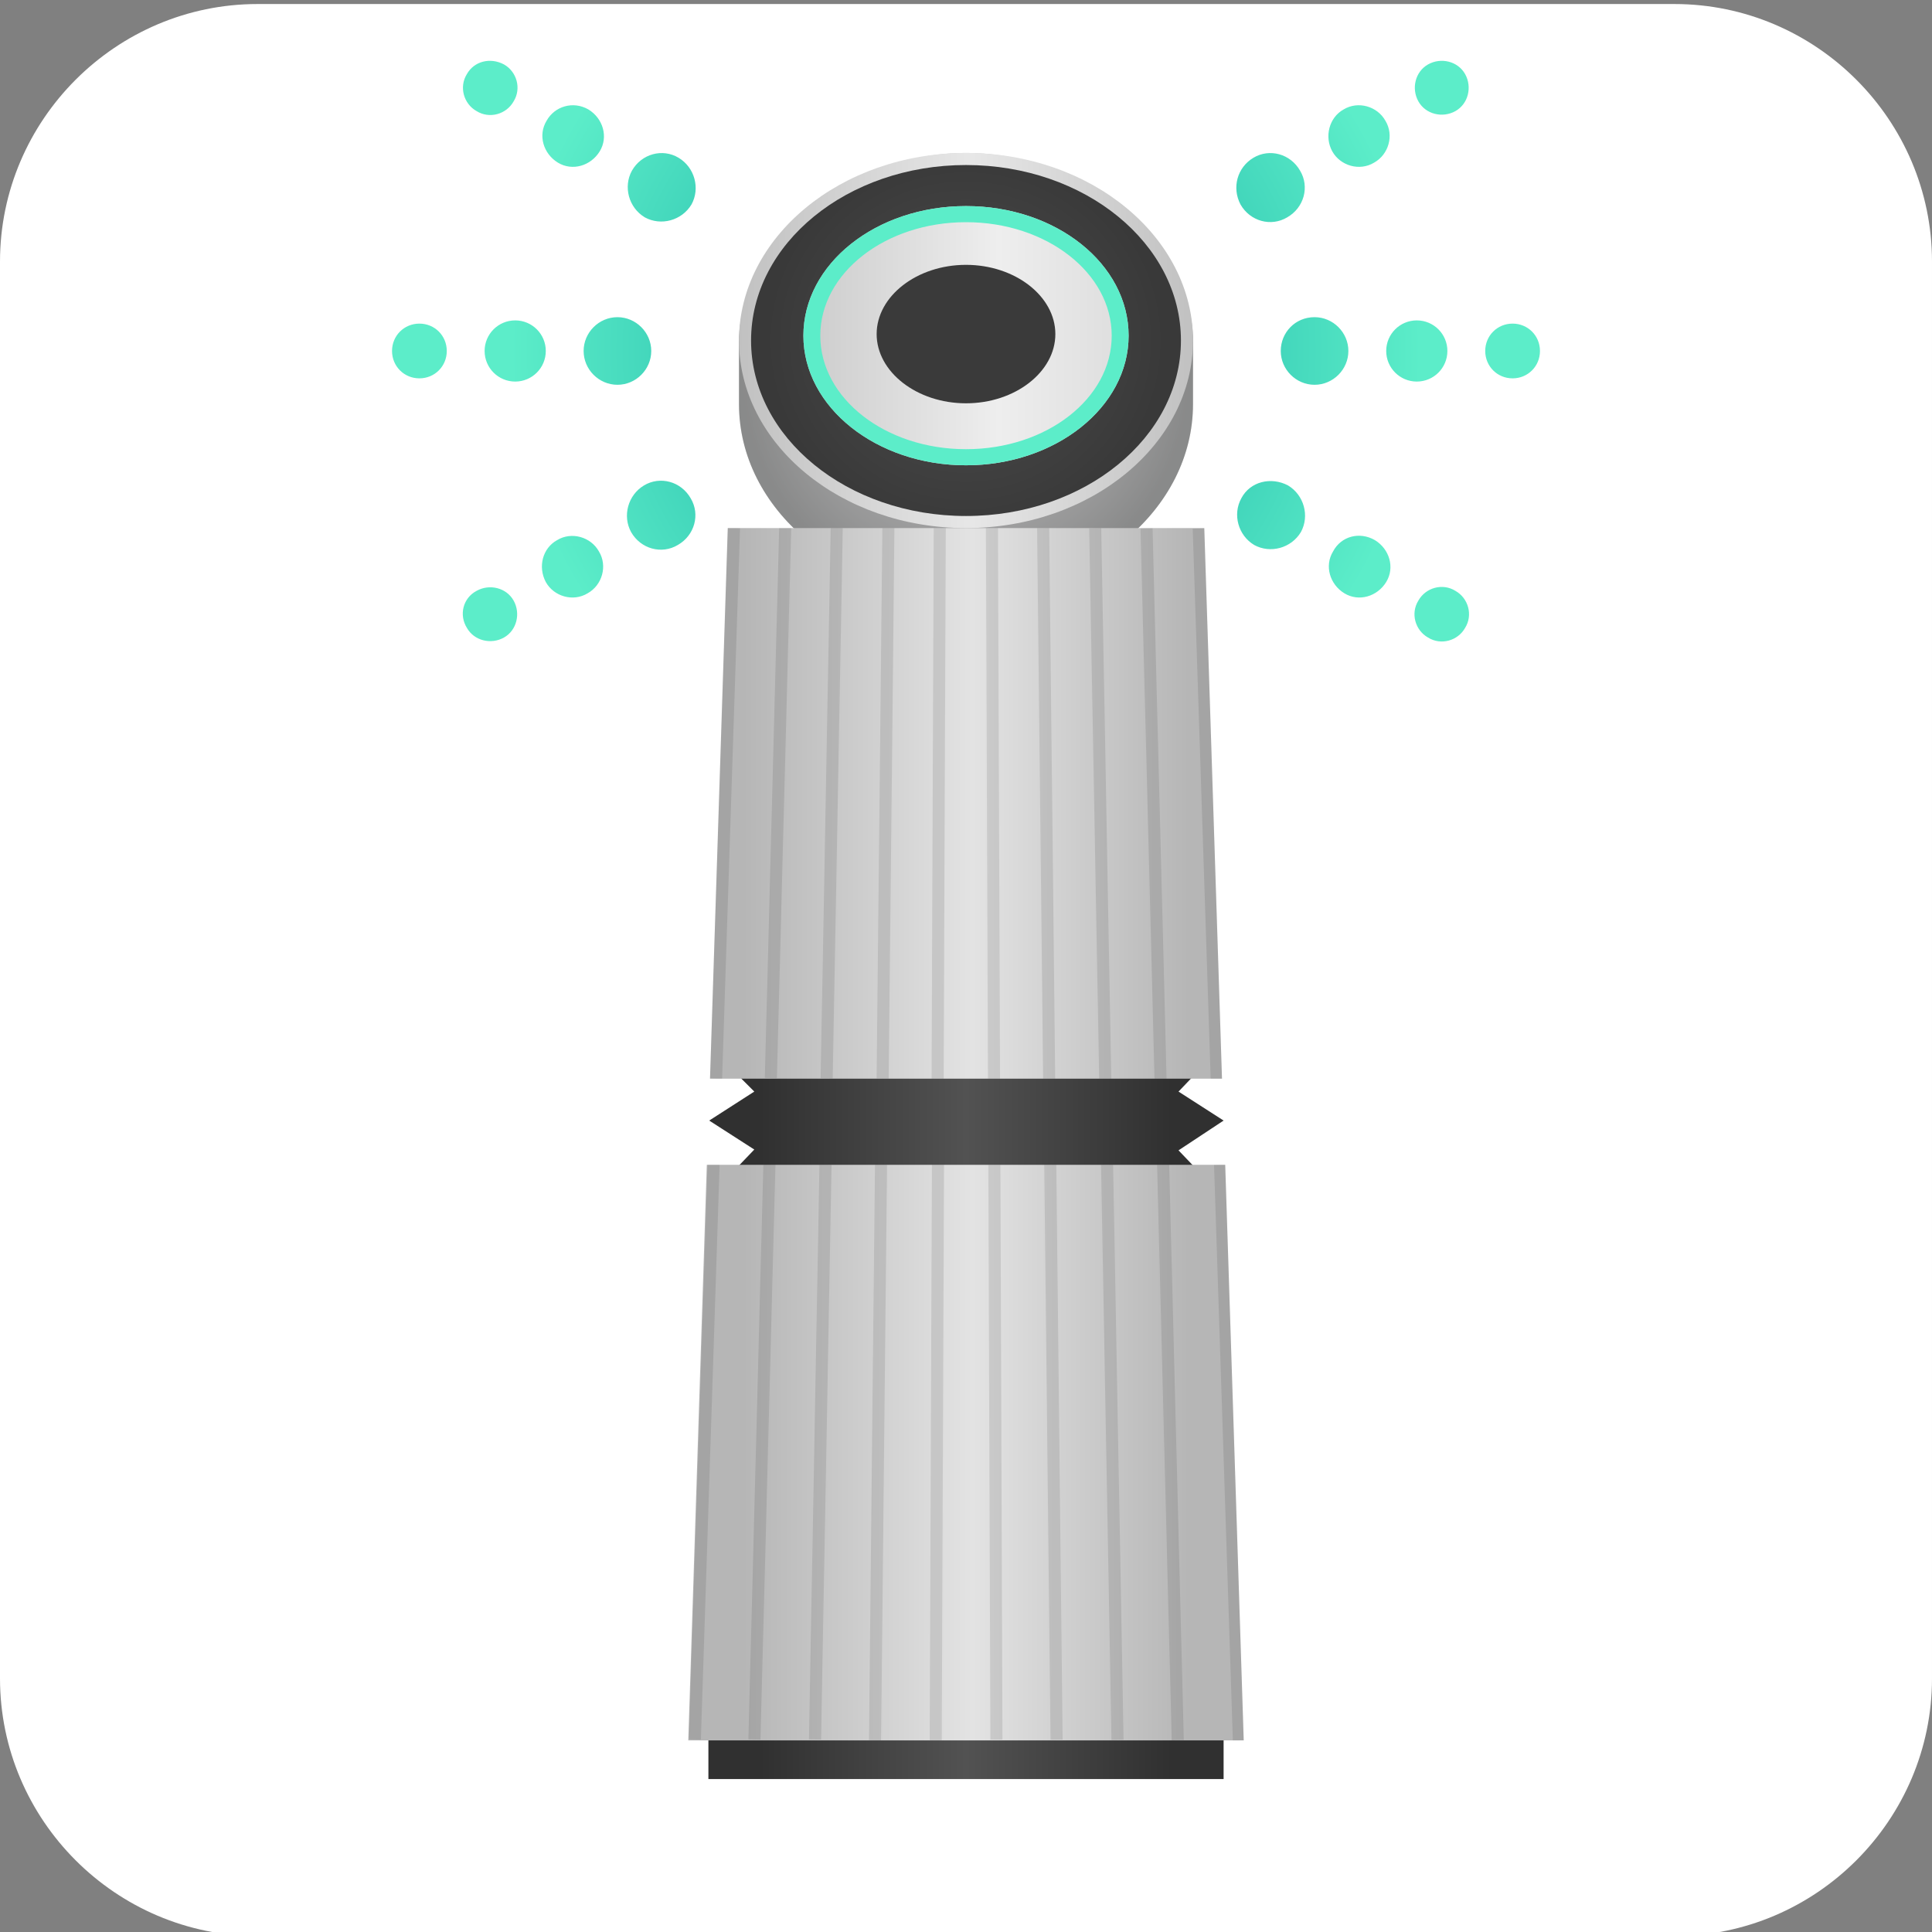 <?xml version="1.0" encoding="utf-8"?>
<!-- Generator: Adobe Illustrator 25.4.2, SVG Export Plug-In . SVG Version: 6.00 Build 0)  -->
<svg version="1.1" id="ic_x5F_device_x5F_list_x5F_airpurifier_1_"
	 xmlns="http://www.w3.org/2000/svg" xmlns:xlink="http://www.w3.org/1999/xlink" x="0px" y="0px" viewBox="0 0 240 240"
	 style="enable-background:new 0 0 240 240;" xml:space="preserve">
<rect x="0" y="0" width="240" height="240" fill="#808080" stroke="none"/>
<style type="text/css">
	.st0{fill:#FFFFFF;}
	.st1{fill:url(#SVGID_1_);}
	.st2{opacity:0.35;fill:url(#SVGID_00000178896608133302015870000006427202044249317527_);enable-background:new    ;}
	.st3{fill:url(#SVGID_00000121981628296771987650000000240093272535787699_);}
	.st4{fill:url(#Ellipse_838_copy_00000028304431827596824480000012411525773524880302_);}
	.st5{fill-rule:evenodd;clip-rule:evenodd;fill:url(#Ellipse_838_copy_3_00000120520946356194097810000010413973677154288804_);}
	.st6{fill-rule:evenodd;clip-rule:evenodd;fill:#3A3A3A;}
	.st7{fill-rule:evenodd;clip-rule:evenodd;fill:url(#Ellipse_762_copy_2_00000090294469797251810440000000553413988255014542_);}
	.st8{fill:#5CEDC9;}
	.st9{fill:url(#SVGID_00000033360895494378917100000009381255137522439067_);}
	.st10{fill:url(#SVGID_00000090994038721446832780000012151475664835148223_);}
	.st11{fill:url(#SVGID_00000160875484884928263800000012012509502299556508_);}
	.st12{opacity:0.1;}
	.st13{clip-path:url(#SVGID_00000064348588061939087340000009239431419544794553_);}
	.st14{clip-path:url(#SVGID_00000075138063483275861360000001123539545306922132_);}
</style>
<path class="st0" d="M208,240.5H32c-17.6,0-32-14.4-32-32v-176c0-17.6,14.4-32,32-32h176c17.6,0,32,14.4,32,32v176
	C240,226.1,225.6,240.5,208,240.5z"/>
<g id="_x5F_default_12_">
	<g>
		
			<radialGradient id="SVGID_1_" cx="131.269" cy="194.799" r="28.26" gradientTransform="matrix(0.984 0 0 -0.985 -9.195 238.367)" gradientUnits="userSpaceOnUse">
			<stop  offset="0.6" style="stop-color:#F1F1F2"/>
			<stop  offset="1" style="stop-color:#C8C9C9"/>
		</radialGradient>
		<path class="st1" d="M148.2,42.3L148.2,42.3C147.5,30,134.8,19,120,19S92.5,30,91.8,42.3l0,0c0,0,0,7.1,0,7.9
			c0,13.1,12.7,23.7,28.2,23.7s28.2-10.6,28.2-23.7C148.2,49.4,148.2,42.3,148.2,42.3z"/>
		
			<linearGradient id="SVGID_00000090985832157903682870000008732697277302177929_" gradientUnits="userSpaceOnUse" x1="120" y1="213.905" x2="120" y2="197.722" gradientTransform="matrix(1 0 0 -1 0 242)">
			<stop  offset="0.435" style="stop-color:#2C2C2C;stop-opacity:0"/>
			<stop  offset="0.519" style="stop-color:#131313"/>
		</linearGradient>
		<path style="opacity:0.35;fill:url(#SVGID_00000090985832157903682870000008732697277302177929_);enable-background:new    ;" d="
			M148.2,41.7L148.2,41.7C147.5,29.4,134.8,19,120,19S92.5,29.5,91.8,41.8l0,0c0,0,0,7.6,0,8.4c0,13.1,12.7,23.7,28.2,23.7
			s28.2-10.6,28.2-23.7C148.2,49.4,148.2,41.7,148.2,41.7z"/>
		<g>
			
				<linearGradient id="SVGID_00000066514517820412638790000018134719274951424183_" gradientUnits="userSpaceOnUse" x1="102.686" y1="198.002" x2="159.998" y2="198.002" gradientTransform="matrix(0.984 0 0 -0.988 -9.254 237.886)">
				<stop  offset="0" style="stop-color:#C1C1C1"/>
				<stop  offset="0.515" style="stop-color:#E7E7E7"/>
				<stop  offset="1" style="stop-color:#C1C1C1"/>
			</linearGradient>
			<path style="fill:url(#SVGID_00000066514517820412638790000018134719274951424183_);" d="M120,65.6c-15.6,0-28.2-10.5-28.2-23.3
				S104.4,19,120,19s28.2,10.5,28.2,23.3S135.6,65.6,120,65.6z"/>
			
				<radialGradient id="Ellipse_838_copy_00000049197304491320506620000018241235458380952735_" cx="108.673" cy="197.311" r="24.412" gradientTransform="matrix(1.016 0 0 -0.973 9.545 234.323)" gradientUnits="userSpaceOnUse">
				<stop  offset="0" style="stop-color:#4E4E4E"/>
				<stop  offset="1" style="stop-color:#393939"/>
			</radialGradient>
			
				<ellipse id="Ellipse_838_copy_7_" style="fill:url(#Ellipse_838_copy_00000049197304491320506620000018241235458380952735_);" cx="120" cy="42.3" rx="26.7" ry="21.8"/>
			
				<linearGradient id="Ellipse_838_copy_3_00000137109782423845496240000009855997083585734806_" gradientUnits="userSpaceOnUse" x1="99.8" y1="200.3" x2="140.258" y2="200.3" gradientTransform="matrix(1 0 0 -1 0 242)">
				<stop  offset="0" style="stop-color:#CCCCCC"/>
				<stop  offset="0.6" style="stop-color:#EEEEEE"/>
				<stop  offset="1" style="stop-color:#DDDDDD"/>
			</linearGradient>
			
				<path id="Ellipse_838_copy_3_17_" style="fill-rule:evenodd;clip-rule:evenodd;fill:url(#Ellipse_838_copy_3_00000137109782423845496240000009855997083585734806_);" d="
				M120,25.6c11.2,0,20.2,7.2,20.2,16.1s-9.1,16.1-20.2,16.1s-20.2-7.2-20.2-16.1S108.8,25.6,120,25.6z"/>
			<path id="Ellipse_838_copy_3_16_" class="st6" d="M120,32.9c6.1,0,11.1,3.9,11.1,8.6s-5,8.6-11.1,8.6s-11.1-3.9-11.1-8.6
				S113.9,32.9,120,32.9z"/>
		</g>
		
			<radialGradient id="Ellipse_762_copy_2_00000137124028779828529250000012067318079385807232_" cx="120" cy="198.378" r="56.5" gradientTransform="matrix(1 0 0 -1 0 242)" gradientUnits="userSpaceOnUse">
			<stop  offset="0.3" style="stop-color:#24BBAB"/>
			<stop  offset="1" style="stop-color:#5CEDC9"/>
		</radialGradient>
		
			<path id="Ellipse_762_copy_2_15_" style="fill-rule:evenodd;clip-rule:evenodd;fill:url(#Ellipse_762_copy_2_00000137124028779828529250000012067318079385807232_);" d="
			M163.3,39.4c2.3,0,4.2,1.9,4.2,4.2s-1.9,4.2-4.2,4.2s-4.2-1.9-4.2-4.2S160.9,39.4,163.3,39.4z M176,39.8c2.1,0,3.8,1.7,3.8,3.8
			s-1.7,3.8-3.8,3.8s-3.8-1.7-3.8-3.8S173.9,39.8,176,39.8z M187.9,40.2c1.9,0,3.4,1.5,3.4,3.4s-1.5,3.4-3.4,3.4s-3.4-1.5-3.4-3.4
			S186,40.2,187.9,40.2z M76.7,39.4c2.3,0,4.2,1.9,4.2,4.2s-1.9,4.2-4.2,4.2c-2.3,0-4.2-1.9-4.2-4.2S74.4,39.4,76.7,39.4z M64,39.8
			c2.1,0,3.8,1.7,3.8,3.8s-1.7,3.8-3.8,3.8s-3.8-1.7-3.8-3.8S61.9,39.8,64,39.8z M52.1,40.2c1.9,0,3.4,1.5,3.4,3.4S54,47,52.1,47
			s-3.4-1.5-3.4-3.4S50.2,40.2,52.1,40.2z M155.7,19.6c2-1.2,4.6-0.5,5.8,1.6c1.2,2,0.5,4.6-1.6,5.8c-2,1.2-4.6,0.5-5.8-1.6l0,0
			C153,23.3,153.7,20.8,155.7,19.6L155.7,19.6L155.7,19.6z M166.9,13.6c1.8-1.1,4.2-0.4,5.2,1.4c1.1,1.8,0.4,4.2-1.4,5.2
			c-1.8,1.1-4.2,0.4-5.2-1.4C164.5,17,165.1,14.6,166.9,13.6L166.9,13.6z M177.4,8c1.6-0.9,3.7-0.4,4.6,1.2c0.9,1.6,0.4,3.7-1.2,4.6
			c-1.6,0.9-3.7,0.4-4.6-1.2C175.3,11,175.8,8.9,177.4,8L177.4,8z M80,60.3c2-1.2,4.6-0.5,5.8,1.6c1.2,2,0.5,4.6-1.6,5.8
			c-2,1.2-4.6,0.5-5.8-1.6C77.3,64.1,78,61.5,80,60.3L80,60.3z M69.2,67.1c1.8-1.1,4.2-0.4,5.2,1.4c1.1,1.8,0.4,4.2-1.4,5.2
			c-1.8,1.1-4.2,0.4-5.2-1.4l0,0C66.8,70.4,67.4,68.1,69.2,67.1z M59.2,73.4c1.6-0.9,3.7-0.4,4.6,1.2s0.4,3.7-1.2,4.6
			S58.9,79.6,58,78l0,0C57,76.4,57.5,74.3,59.2,73.4L59.2,73.4z M160,60.3c2,1.2,2.7,3.8,1.6,5.8c-1.2,2-3.8,2.7-5.8,1.6
			c-2-1.2-2.7-3.8-1.6-5.8l0,0C155.3,59.8,157.9,59.2,160,60.3L160,60.3z M170.8,67.1c1.8,1.1,2.5,3.4,1.4,5.2
			c-1.1,1.8-3.4,2.5-5.2,1.4s-2.5-3.4-1.4-5.2C166.6,66.6,168.9,66,170.8,67.1L170.8,67.1z M180.8,73.4c1.6,0.9,2.2,3,1.2,4.6
			c-0.9,1.6-3,2.2-4.6,1.2c-1.6-0.9-2.2-3-1.2-4.6l0,0C177.1,73,179.2,72.4,180.8,73.4L180.8,73.4z M84.3,19.6
			c2,1.2,2.7,3.8,1.6,5.8c-1.2,2-3.8,2.7-5.8,1.6c-2-1.2-2.7-3.8-1.6-5.8C79.7,19.1,82.3,18.4,84.3,19.6L84.3,19.6z M73.1,13.6
			c1.8,1.1,2.5,3.4,1.4,5.2s-3.4,2.5-5.2,1.4c-1.8-1.1-2.5-3.4-1.4-5.2l0,0C68.9,13.2,71.2,12.5,73.1,13.6z M62.6,8
			c1.6,0.9,2.2,3,1.2,4.6c-0.9,1.6-3,2.2-4.6,1.2c-1.6-0.9-2.2-3-1.2-4.6l0,0C58.9,7.6,60.9,7.1,62.6,8z"/>
		<path id="Ellipse_838_copy_3_10_" class="st8" d="M120,27.6c10,0,18.1,6.3,18.1,14.1S130,55.8,120,55.8s-18.1-6.3-18.1-14.1
			C101.9,33.9,110,27.6,120,27.6 M120,25.6c-11.2,0-20.2,7.2-20.2,16.1s9.1,16.1,20.2,16.1s20.2-7.2,20.2-16.1S131.2,25.6,120,25.6
			L120,25.6z"/>
	</g>
	<g>
		
			<linearGradient id="SVGID_00000004508540822784106470000014749714529582148752_" gradientUnits="userSpaceOnUse" x1="94.344" y1="23.45" x2="145.632" y2="23.45" gradientTransform="matrix(1 0 0 -1 0 242)">
			<stop  offset="0" style="stop-color:#303030"/>
			<stop  offset="0.5" style="stop-color:#525252"/>
			<stop  offset="1" style="stop-color:#303030"/>
		</linearGradient>
		<rect x="88" y="216.1" style="fill:url(#SVGID_00000004508540822784106470000014749714529582148752_);" width="64" height="4.9"/>
		<g>
			
				<linearGradient id="SVGID_00000106142584111494344970000009562678150658291097_" gradientUnits="userSpaceOnUse" x1="94.409" y1="102.75" x2="145.639" y2="102.75" gradientTransform="matrix(1 0 0 -1 0 242)">
				<stop  offset="0" style="stop-color:#303030"/>
				<stop  offset="0.5" style="stop-color:#525252"/>
				<stop  offset="1" style="stop-color:#303030"/>
			</linearGradient>
			<polygon style="fill:url(#SVGID_00000106142584111494344970000009562678150658291097_);" points="152,139.2 146.4,135.6 
				148.6,133.3 91.4,133.3 93.7,135.6 88.1,139.2 93.7,142.8 91.4,145.2 148.6,145.2 146.4,142.9 			"/>
			
				<linearGradient id="SVGID_00000028303101759657078510000010882403195953286076_" gradientUnits="userSpaceOnUse" x1="92.34" y1="101.1" x2="147.635" y2="101.1" gradientTransform="matrix(1 0 0 -1 0 242)">
				<stop  offset="0" style="stop-color:#B6B6B6"/>
				<stop  offset="0.515" style="stop-color:#E3E3E3"/>
				<stop  offset="1" style="stop-color:#B6B6B6"/>
			</linearGradient>
			<path style="fill:url(#SVGID_00000028303101759657078510000010882403195953286076_);" d="M152.2,144.7H87.8l-2.3,71.5h69
				L152.2,144.7z M149.6,65.6H90.4L88.2,134h63.6L149.6,65.6z"/>
			<g class="st12">
				<g>
					<defs>
						<polygon id="SVGID_00000002361766962719498730000016070625727142928791_" points="149.6,65.6 90.4,65.6 88.2,134 151.8,134 
													"/>
					</defs>
					<clipPath id="SVGID_00000093896239850981026340000018354522877043642539_">
						<use xlink:href="#SVGID_00000002361766962719498730000016070625727142928791_"  style="overflow:visible;"/>
					</clipPath>
					<g style="clip-path:url(#SVGID_00000093896239850981026340000018354522877043642539_);">
						<g>
							<g>
								
									<rect x="149.2" y="65.6" transform="matrix(1 -3.268714e-02 3.268714e-02 1 -3.182 4.955)" width="1.5" height="68.4"/>
							</g>
							<g>
								
									<rect x="142.5" y="65.6" transform="matrix(1 -2.543294e-02 2.543294e-02 1 -2.492 3.676)" width="1.5" height="68.4"/>
							</g>
							<g>
								
									<rect x="135.9" y="65.6" transform="matrix(1 -1.816829e-02 1.816829e-02 1 -1.791 2.499)" width="1.5" height="68.4"/>
							</g>
							<g>
								
									<rect x="129.2" y="65.6" transform="matrix(1 -1.090647e-02 1.090647e-02 1 -1.081 1.423)" width="1.5" height="68.4"/>
							</g>
							<g>
								<rect x="122.6" y="65.6" transform="matrix(1 -3.635511e-03 3.635511e-03 1 -0.362 0.449)" width="1.5" height="68.4"/>
							</g>
							<g>
								<rect x="82.4" y="99" transform="matrix(3.906190e-03 -1 1 3.906190e-03 16.404 216.002)" width="68.4" height="1.5"/>
							</g>
							<g>
								
									<rect x="75.8" y="99.1" transform="matrix(1.041658e-02 -1 1 1.041658e-02 9.008 208.735)" width="68.4" height="1.5"/>
							</g>
							<g>
								
									<rect x="69.1" y="99" transform="matrix(1.822676e-02 -1 1 1.822676e-02 1.685 201.232)" width="68.4" height="1.5"/>
							</g>
							<g>
								
									<rect x="62.5" y="99" transform="matrix(2.603183e-02 -1 1 2.603183e-02 -5.617 193.824)" width="68.4" height="1.5"/>
							</g>
							<g>
								
									<rect x="55.8" y="99.1" transform="matrix(3.255504e-02 -1 1 3.255504e-02 -12.714 186.542)" width="68.4" height="1.5"/>
							</g>
						</g>
					</g>
				</g>
			</g>
			<g class="st12">
				<g>
					<defs>
						<polygon id="SVGID_00000040561766623133026610000009403256607214728837_" points="152.2,144.7 87.8,144.7 85.5,216.2 
							154.5,216.2 						"/>
					</defs>
					<clipPath id="SVGID_00000058583370956840969470000007465569122693220516_">
						<use xlink:href="#SVGID_00000040561766623133026610000009403256607214728837_"  style="overflow:visible;"/>
					</clipPath>
					<g style="clip-path:url(#SVGID_00000058583370956840969470000007465569122693220516_);">
						<g>
							<g>
								<g>
									
										<rect x="151.9" y="144.6" transform="matrix(1 -3.268632e-02 3.268632e-02 1 -5.814 5.086)" width="1.5" height="71.5"/>
								</g>
								<g>
									
										<rect x="144.6" y="144.6" transform="matrix(1 -2.541470e-02 2.541470e-02 1 -4.537 3.752)" width="1.5" height="71.5"/>
								</g>
								<g>
									
										<rect x="137.4" y="144.6" transform="matrix(1 -1.816704e-02 1.816704e-02 1 -3.253 2.539)" width="1.5" height="71.5"/>
								</g>
								<g>
									
										<rect x="130.1" y="144.6" transform="matrix(1 -1.090143e-02 1.090143e-02 1 -1.958 1.437)" width="1.5" height="71.5"/>
								</g>
								<g>
									<rect x="122.9" y="144.6" transform="matrix(1 -3.633832e-03 3.633832e-03 1 -0.654 0.451)" width="1.5" height="71.5"/>
								</g>
								<g>
									
										<rect x="80.6" y="179.7" transform="matrix(3.906190e-03 -1 1 3.906190e-03 -64.526 296.067)" width="71.5" height="1.5"/>
								</g>
								<g>
									
										<rect x="73.3" y="179.6" transform="matrix(1.041658e-02 -1 1 1.041658e-02 -72.415 287.599)" width="71.5" height="1.5"/>
								</g>
								<g>
									
										<rect x="66.1" y="179.6" transform="matrix(1.822676e-02 -1 1 1.822676e-02 -80.31 278.895)" width="71.5" height="1.5"/>
								</g>
								<g>
									
										<rect x="58.9" y="179.6" transform="matrix(2.604029e-02 -1 1 2.604029e-02 -88.167 270.289)" width="71.5" height="1.5"/>
								</g>
								<g>
									
										<rect x="51.6" y="179.6" transform="matrix(3.255504e-02 -1 1 3.255504e-02 -95.714 261.816)" width="71.5" height="1.5"/>
								</g>
							</g>
						</g>
					</g>
				</g>
			</g>
		</g>
	</g>
</g>
</svg>

